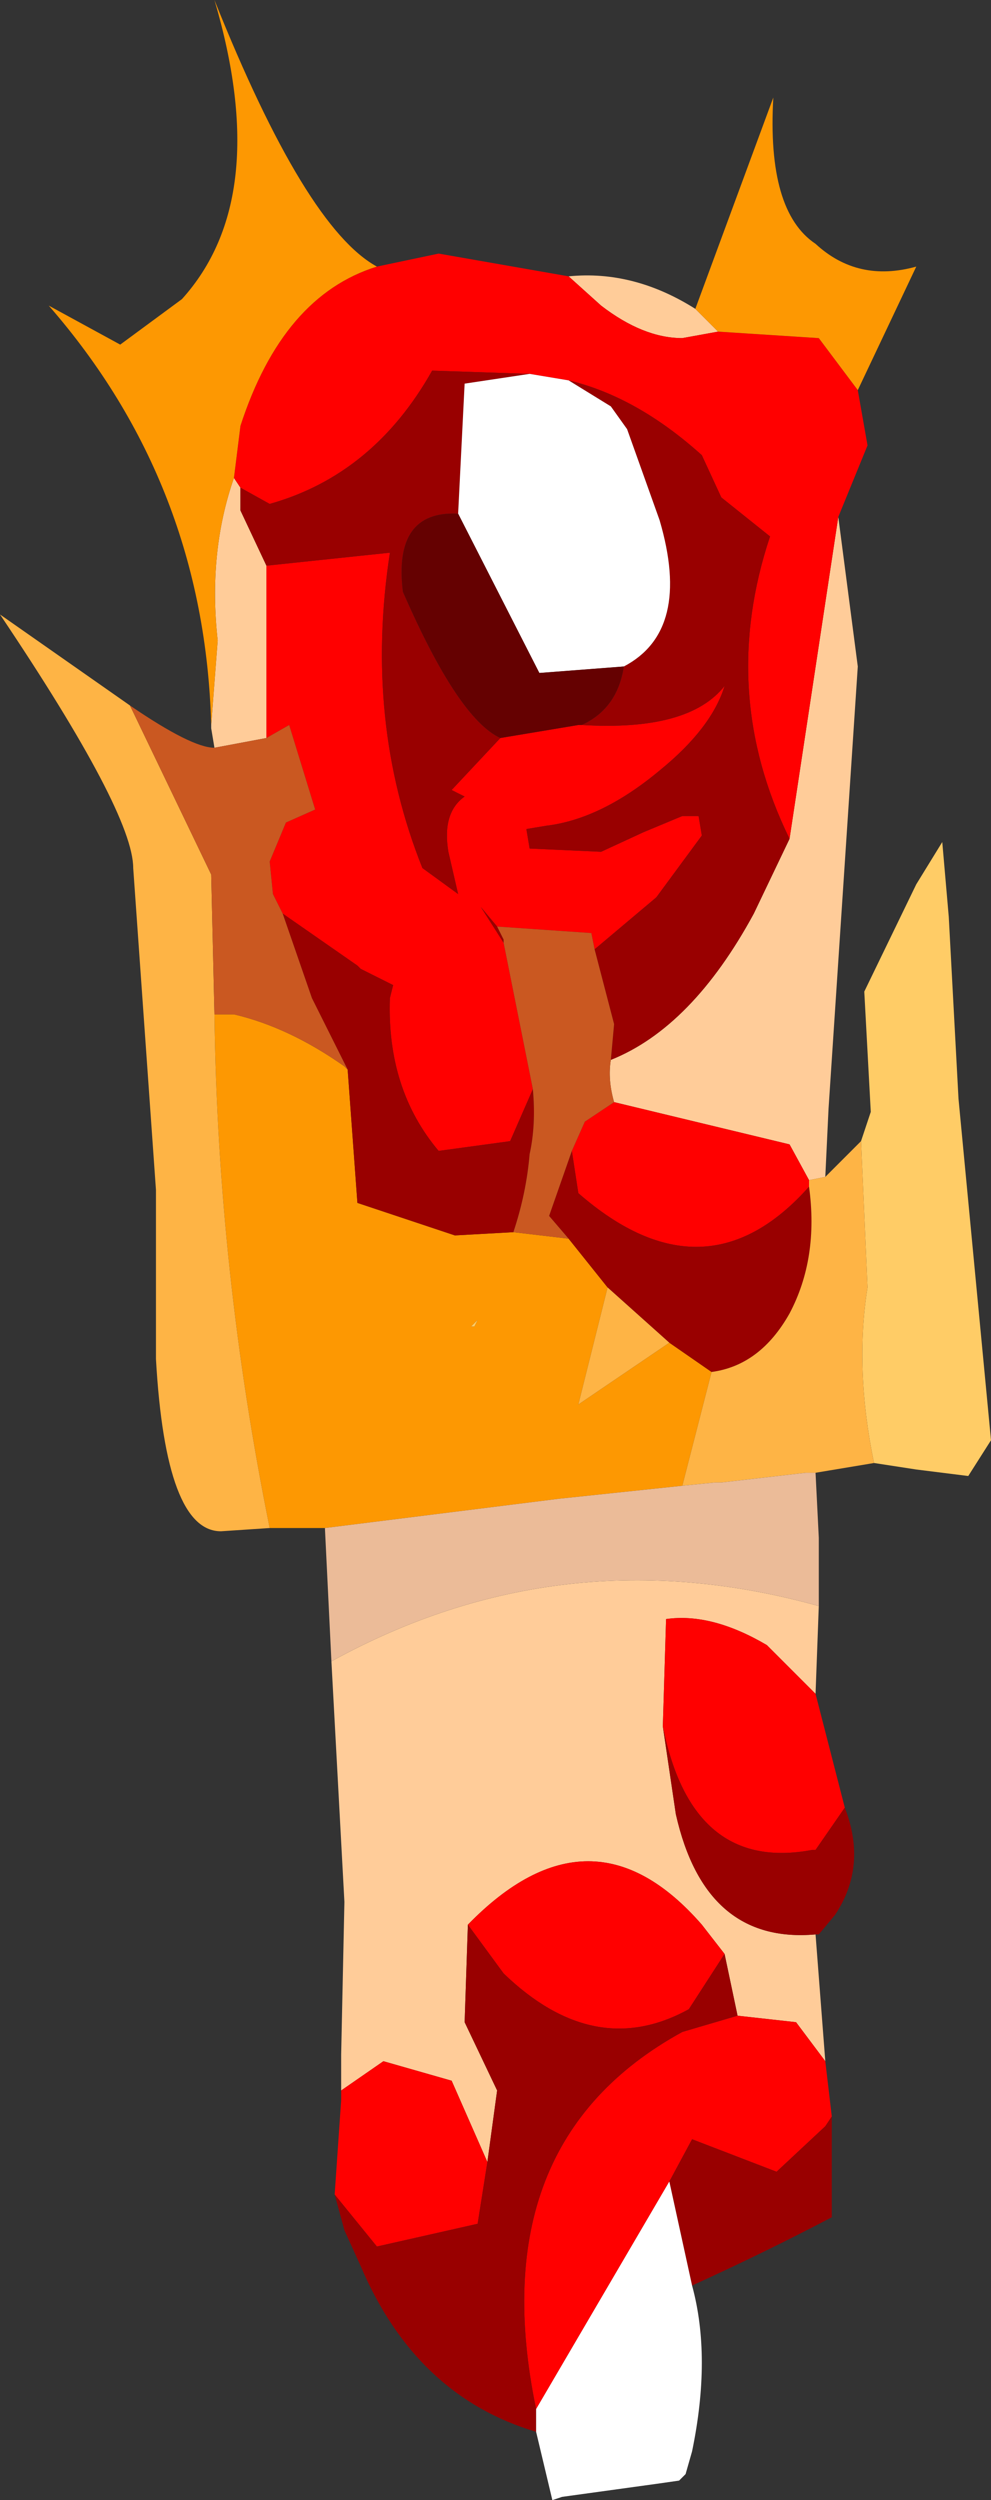 <?xml version="1.0" encoding="UTF-8" standalone="no"?>
<svg xmlns:ffdec="https://www.free-decompiler.com/flash" xmlns:xlink="http://www.w3.org/1999/xlink" ffdec:objectType="frame" height="38.45px" width="15.25px" xmlns="http://www.w3.org/2000/svg">
  <rect width="100%" height="100%" fill="#333333" stroke="none"/>
  <g transform="matrix(1.0, 0.0, 0.0, 1.0, 8.95, 20.25)">
    <use ffdec:characterId="2213" height="38.45" transform="matrix(1.0, 0.0, 0.0, 1.0, -8.95, -20.25)" width="15.25" xlink:href="#shape0"/>
  </g>
  <defs>
    <g id="shape0" transform="matrix(1.0, 0.0, 0.0, 1.0, 8.95, 20.25)">
      <path d="M1.75 -15.5 L2.0 -15.25 2.1 -15.15 1.55 -15.05 Q0.95 -15.05 0.3 -15.55 L-0.2 -16.0 Q0.8 -16.1 1.75 -15.5 M0.45 -3.95 Q1.7 -4.45 2.65 -6.2 L3.2 -7.35 3.95 -12.3 4.25 -10.0 3.8 -3.2 3.75 -2.15 3.5 -2.1 3.2 -2.65 0.5 -3.3 Q0.4 -3.65 0.45 -3.95 M3.65 4.45 L3.6 5.8 2.85 5.05 Q2.0 4.55 1.3 4.65 L1.25 6.3 1.45 7.65 Q1.9 9.65 3.6 9.5 L3.75 11.45 3.3 10.85 2.4 10.75 2.2 9.8 1.85 9.35 Q0.15 7.4 -1.75 9.35 L-1.8 10.85 -1.3 11.9 -1.45 13.0 -2.0 11.75 -3.05 11.45 -3.7 11.9 -3.7 11.35 -3.65 9.0 -3.85 5.3 Q-0.3 3.35 3.65 4.45 M-5.65 -8.75 L-5.7 -9.05 -5.7 -9.1 -5.6 -10.4 Q-5.75 -11.75 -5.35 -12.9 L-5.25 -12.75 -5.25 -12.4 -4.85 -11.55 -4.85 -8.9 -5.65 -8.75" fill="#ffcc99" fill-rule="evenodd" stroke="none"/>
      <path d="M-0.2 -16.0 L0.3 -15.55 Q0.95 -15.05 1.55 -15.05 L2.1 -15.15 3.65 -15.05 4.25 -14.25 4.4 -13.4 3.95 -12.3 3.2 -7.35 Q2.1 -9.6 2.9 -12.0 L2.15 -12.6 1.85 -13.25 Q0.85 -14.15 -0.2 -14.4 L-0.8 -14.5 -2.3 -14.55 Q-3.2 -12.95 -4.8 -12.5 L-5.25 -12.75 -5.35 -12.9 -5.25 -13.7 Q-4.6 -15.7 -3.15 -16.15 L-2.2 -16.35 -0.2 -16.0 M0.0 -9.1 Q1.65 -9.0 2.2 -9.7 2.0 -9.05 1.2 -8.4 0.3 -7.65 -0.55 -7.55 L-0.85 -7.5 -0.8 -7.2 0.3 -7.15 0.95 -7.45 1.55 -7.7 1.8 -7.7 1.85 -7.4 1.15 -6.45 0.2 -5.65 0.15 -5.9 -1.3 -6.0 -1.55 -6.3 -1.2 -5.75 -0.75 -3.5 -1.1 -2.7 -2.2 -2.55 Q-3.0 -3.5 -2.95 -4.9 L-2.9 -5.1 -3.4 -5.35 -3.45 -5.4 -4.6 -6.2 -4.75 -6.5 -4.8 -7.0 -4.55 -7.6 -4.1 -7.8 -4.5 -9.1 -4.85 -8.9 -4.85 -11.55 -2.95 -11.75 Q-3.35 -9.15 -2.45 -6.9 L-1.9 -6.5 -2.05 -7.15 Q-2.15 -7.75 -1.8 -8.0 L-2.0 -8.1 -1.25 -8.9 -0.05 -9.1 0.0 -9.1 M3.6 5.8 L4.05 7.55 3.6 8.2 3.55 8.2 Q1.7 8.55 1.25 6.3 L1.3 4.65 Q2.0 4.55 2.85 5.05 L3.6 5.8 M3.75 11.45 L3.85 12.3 3.75 12.45 3.0 13.15 1.7 12.65 1.35 13.3 -0.7 16.8 Q-1.55 12.7 1.55 11.0 L2.4 10.75 3.3 10.85 3.75 11.45 M-3.8 13.5 L-3.7 12.05 -3.7 11.9 -3.05 11.45 -2.0 11.75 -1.45 13.0 -1.6 13.95 -3.15 14.3 -3.8 13.5 M-0.15 -2.55 L0.05 -3.0 0.5 -3.3 3.2 -2.65 3.5 -2.1 3.5 -2.0 Q1.9 -0.2 -0.05 -1.9 L-0.15 -2.55 M2.2 9.8 L1.65 10.65 Q0.2 11.45 -1.2 10.1 L-1.75 9.35 Q0.15 7.4 1.85 9.35 L2.2 9.8" fill="#ff0000" fill-rule="evenodd" stroke="none"/>
      <path d="M2.1 -15.15 L2.0 -15.25 1.75 -15.5 2.95 -18.75 Q2.85 -17.0 3.6 -16.5 4.25 -15.9 5.15 -16.15 L4.25 -14.25 3.65 -15.05 2.1 -15.15 M-3.95 3.25 L-4.0 3.25 -4.8 3.25 Q-5.6 -0.7 -5.65 -4.65 L-5.35 -4.65 Q-4.5 -4.45 -3.65 -3.85 L-3.6 -3.8 -3.45 -1.75 -1.95 -1.25 -1.05 -1.3 -0.2 -1.2 0.4 -0.45 -0.05 1.35 1.35 0.4 2.0 0.85 1.55 2.6 -0.35 2.8 -3.95 3.25 M-5.7 -9.1 Q-5.8 -12.8 -8.2 -15.55 L-7.1 -14.95 -6.15 -15.65 Q-4.75 -17.2 -5.65 -20.25 -4.25 -16.75 -3.15 -16.15 -4.6 -15.7 -5.25 -13.7 L-5.35 -12.9 Q-5.75 -11.75 -5.6 -10.4 L-5.7 -9.1 M-1.6 0.05 L-1.7 0.15 -1.65 0.15 -1.6 0.05" fill="#fd9802" fill-rule="evenodd" stroke="none"/>
      <path d="M-0.2 -14.4 Q0.85 -14.15 1.85 -13.25 L2.15 -12.6 2.9 -12.0 Q2.1 -9.6 3.2 -7.35 L2.65 -6.2 Q1.7 -4.45 0.45 -3.95 L0.5 -4.5 0.2 -5.65 1.15 -6.45 1.85 -7.4 1.8 -7.7 1.55 -7.7 0.95 -7.45 0.3 -7.15 -0.8 -7.2 -0.85 -7.5 -0.55 -7.55 Q0.3 -7.65 1.2 -8.4 2.0 -9.05 2.2 -9.7 1.65 -9.0 0.0 -9.1 0.55 -9.35 0.65 -10.0 1.7 -10.55 1.2 -12.25 L0.7 -13.65 0.45 -14.0 -0.2 -14.4 M4.05 7.55 Q4.4 8.45 3.9 9.2 L3.65 9.5 3.6 9.5 Q1.9 9.65 1.45 7.65 L1.25 6.3 Q1.7 8.55 3.55 8.2 L3.6 8.2 4.05 7.55 M3.85 12.3 L3.85 13.85 Q2.8 14.4 1.7 14.9 L1.35 13.3 1.7 12.65 3.0 13.15 3.75 12.45 3.85 12.3 M-0.7 17.15 Q-2.55 16.6 -3.4 14.6 L-3.65 14.05 -3.8 13.5 -3.15 14.3 -1.6 13.95 -1.45 13.0 -1.3 11.9 -1.8 10.85 -1.75 9.35 -1.2 10.1 Q0.2 11.45 1.65 10.65 L2.2 9.8 2.4 10.75 1.55 11.0 Q-1.55 12.7 -0.7 16.8 L-0.7 17.15 M-1.3 -6.0 L-1.2 -5.8 -1.2 -5.75 -1.55 -6.3 -1.3 -6.0 M-0.75 -3.5 Q-0.7 -2.95 -0.8 -2.5 -0.85 -1.9 -1.05 -1.3 L-1.95 -1.25 -3.45 -1.75 -3.6 -3.8 -4.15 -4.9 -4.6 -6.2 -3.45 -5.4 -3.4 -5.35 -2.9 -5.1 -2.95 -4.9 Q-3.0 -3.5 -2.2 -2.55 L-1.1 -2.7 -0.75 -3.5 M-0.2 -1.2 L-0.5 -1.55 -0.15 -2.55 -0.05 -1.9 Q1.9 -0.2 3.5 -2.0 3.65 -0.9 3.2 -0.05 2.75 0.75 2.0 0.85 L1.35 0.4 0.4 -0.45 -0.2 -1.2 M-4.85 -11.55 L-5.25 -12.4 -5.25 -12.75 -4.8 -12.5 Q-3.2 -12.95 -2.3 -14.55 L-0.8 -14.5 -1.8 -14.35 -1.9 -12.35 Q-2.9 -12.4 -2.75 -11.15 -1.9 -9.2 -1.25 -8.9 L-2.0 -8.1 -1.8 -8.0 Q-2.15 -7.75 -2.05 -7.15 L-1.9 -6.5 -2.45 -6.9 Q-3.35 -9.15 -2.95 -11.75 L-4.85 -11.55" fill="#990000" fill-rule="evenodd" stroke="none"/>
      <path d="M-0.2 -14.4 L0.45 -14.0 0.7 -13.65 1.2 -12.25 Q1.7 -10.55 0.65 -10.0 L-0.65 -9.9 -1.9 -12.35 -1.8 -14.35 -0.8 -14.5 -0.2 -14.4 M1.7 14.9 Q2.0 16.0 1.7 17.45 L1.6 17.8 1.5 17.9 1.15 17.95 -0.3 18.15 -0.45 18.2 -0.7 17.15 -0.7 16.8 1.35 13.3 1.7 14.9" fill="#ffffff" fill-rule="evenodd" stroke="none"/>
      <path d="M0.65 -10.0 Q0.55 -9.35 0.0 -9.1 L-0.05 -9.1 -1.25 -8.9 Q-1.9 -9.2 -2.75 -11.15 -2.9 -12.4 -1.9 -12.35 L-0.65 -9.9 0.65 -10.0" fill="#650101" fill-rule="evenodd" stroke="none"/>
      <path d="M4.3 -2.7 L4.45 -3.15 4.35 -5.0 5.15 -6.65 5.55 -7.3 5.65 -6.15 5.8 -3.35 6.3 1.9 5.95 2.45 5.15 2.35 4.5 2.25 Q4.2 0.8 4.4 -0.45 L4.3 -2.7 M-1.6 0.05 L-1.65 0.15 -1.7 0.15 -1.6 0.05" fill="#ffcc66" fill-rule="evenodd" stroke="none"/>
      <path d="M4.5 2.25 L3.6 2.4 3.45 2.4 2.15 2.55 2.05 2.55 1.55 2.6 2.0 0.85 Q2.75 0.75 3.2 -0.05 3.65 -0.9 3.5 -2.0 L3.5 -2.1 3.75 -2.15 4.3 -2.7 4.4 -0.45 Q4.2 0.8 4.5 2.25 M-4.8 3.25 L-5.55 3.3 Q-6.4 3.3 -6.55 0.65 L-6.55 -1.95 -6.9 -6.9 Q-6.9 -7.75 -8.95 -10.8 L-6.95 -9.4 -5.7 -6.8 -5.65 -4.65 Q-5.6 -0.7 -4.8 3.25 M1.35 0.4 L-0.05 1.35 0.4 -0.45 1.35 0.4" fill="#feb445" fill-rule="evenodd" stroke="none"/>
      <path d="M3.6 2.4 L3.65 3.4 3.65 4.45 Q-0.3 3.35 -3.85 5.3 L-3.95 3.25 -0.35 2.8 1.55 2.6 2.05 2.55 2.15 2.55 3.45 2.4 3.6 2.4" fill="#ebbb98" fill-rule="evenodd" stroke="none"/>
      <path d="M0.2 -5.65 L0.5 -4.5 0.45 -3.95 Q0.4 -3.65 0.5 -3.3 L0.05 -3.0 -0.15 -2.55 -0.5 -1.55 -0.2 -1.2 -1.05 -1.3 Q-0.85 -1.9 -0.8 -2.5 -0.7 -2.95 -0.75 -3.5 L-1.2 -5.75 -1.2 -5.8 -1.3 -6.0 0.15 -5.9 0.2 -5.65 M-6.95 -9.4 Q-6.0 -8.75 -5.65 -8.75 L-4.85 -8.9 -4.5 -9.1 -4.1 -7.8 -4.55 -7.6 -4.8 -7.0 -4.75 -6.5 -4.6 -6.2 -4.15 -4.9 -3.6 -3.8 -3.65 -3.85 Q-4.5 -4.45 -5.35 -4.65 L-5.65 -4.65 -5.7 -6.8 -6.95 -9.4" fill="#ca5821" fill-rule="evenodd" stroke="none"/>
    </g>
  </defs>
</svg>
